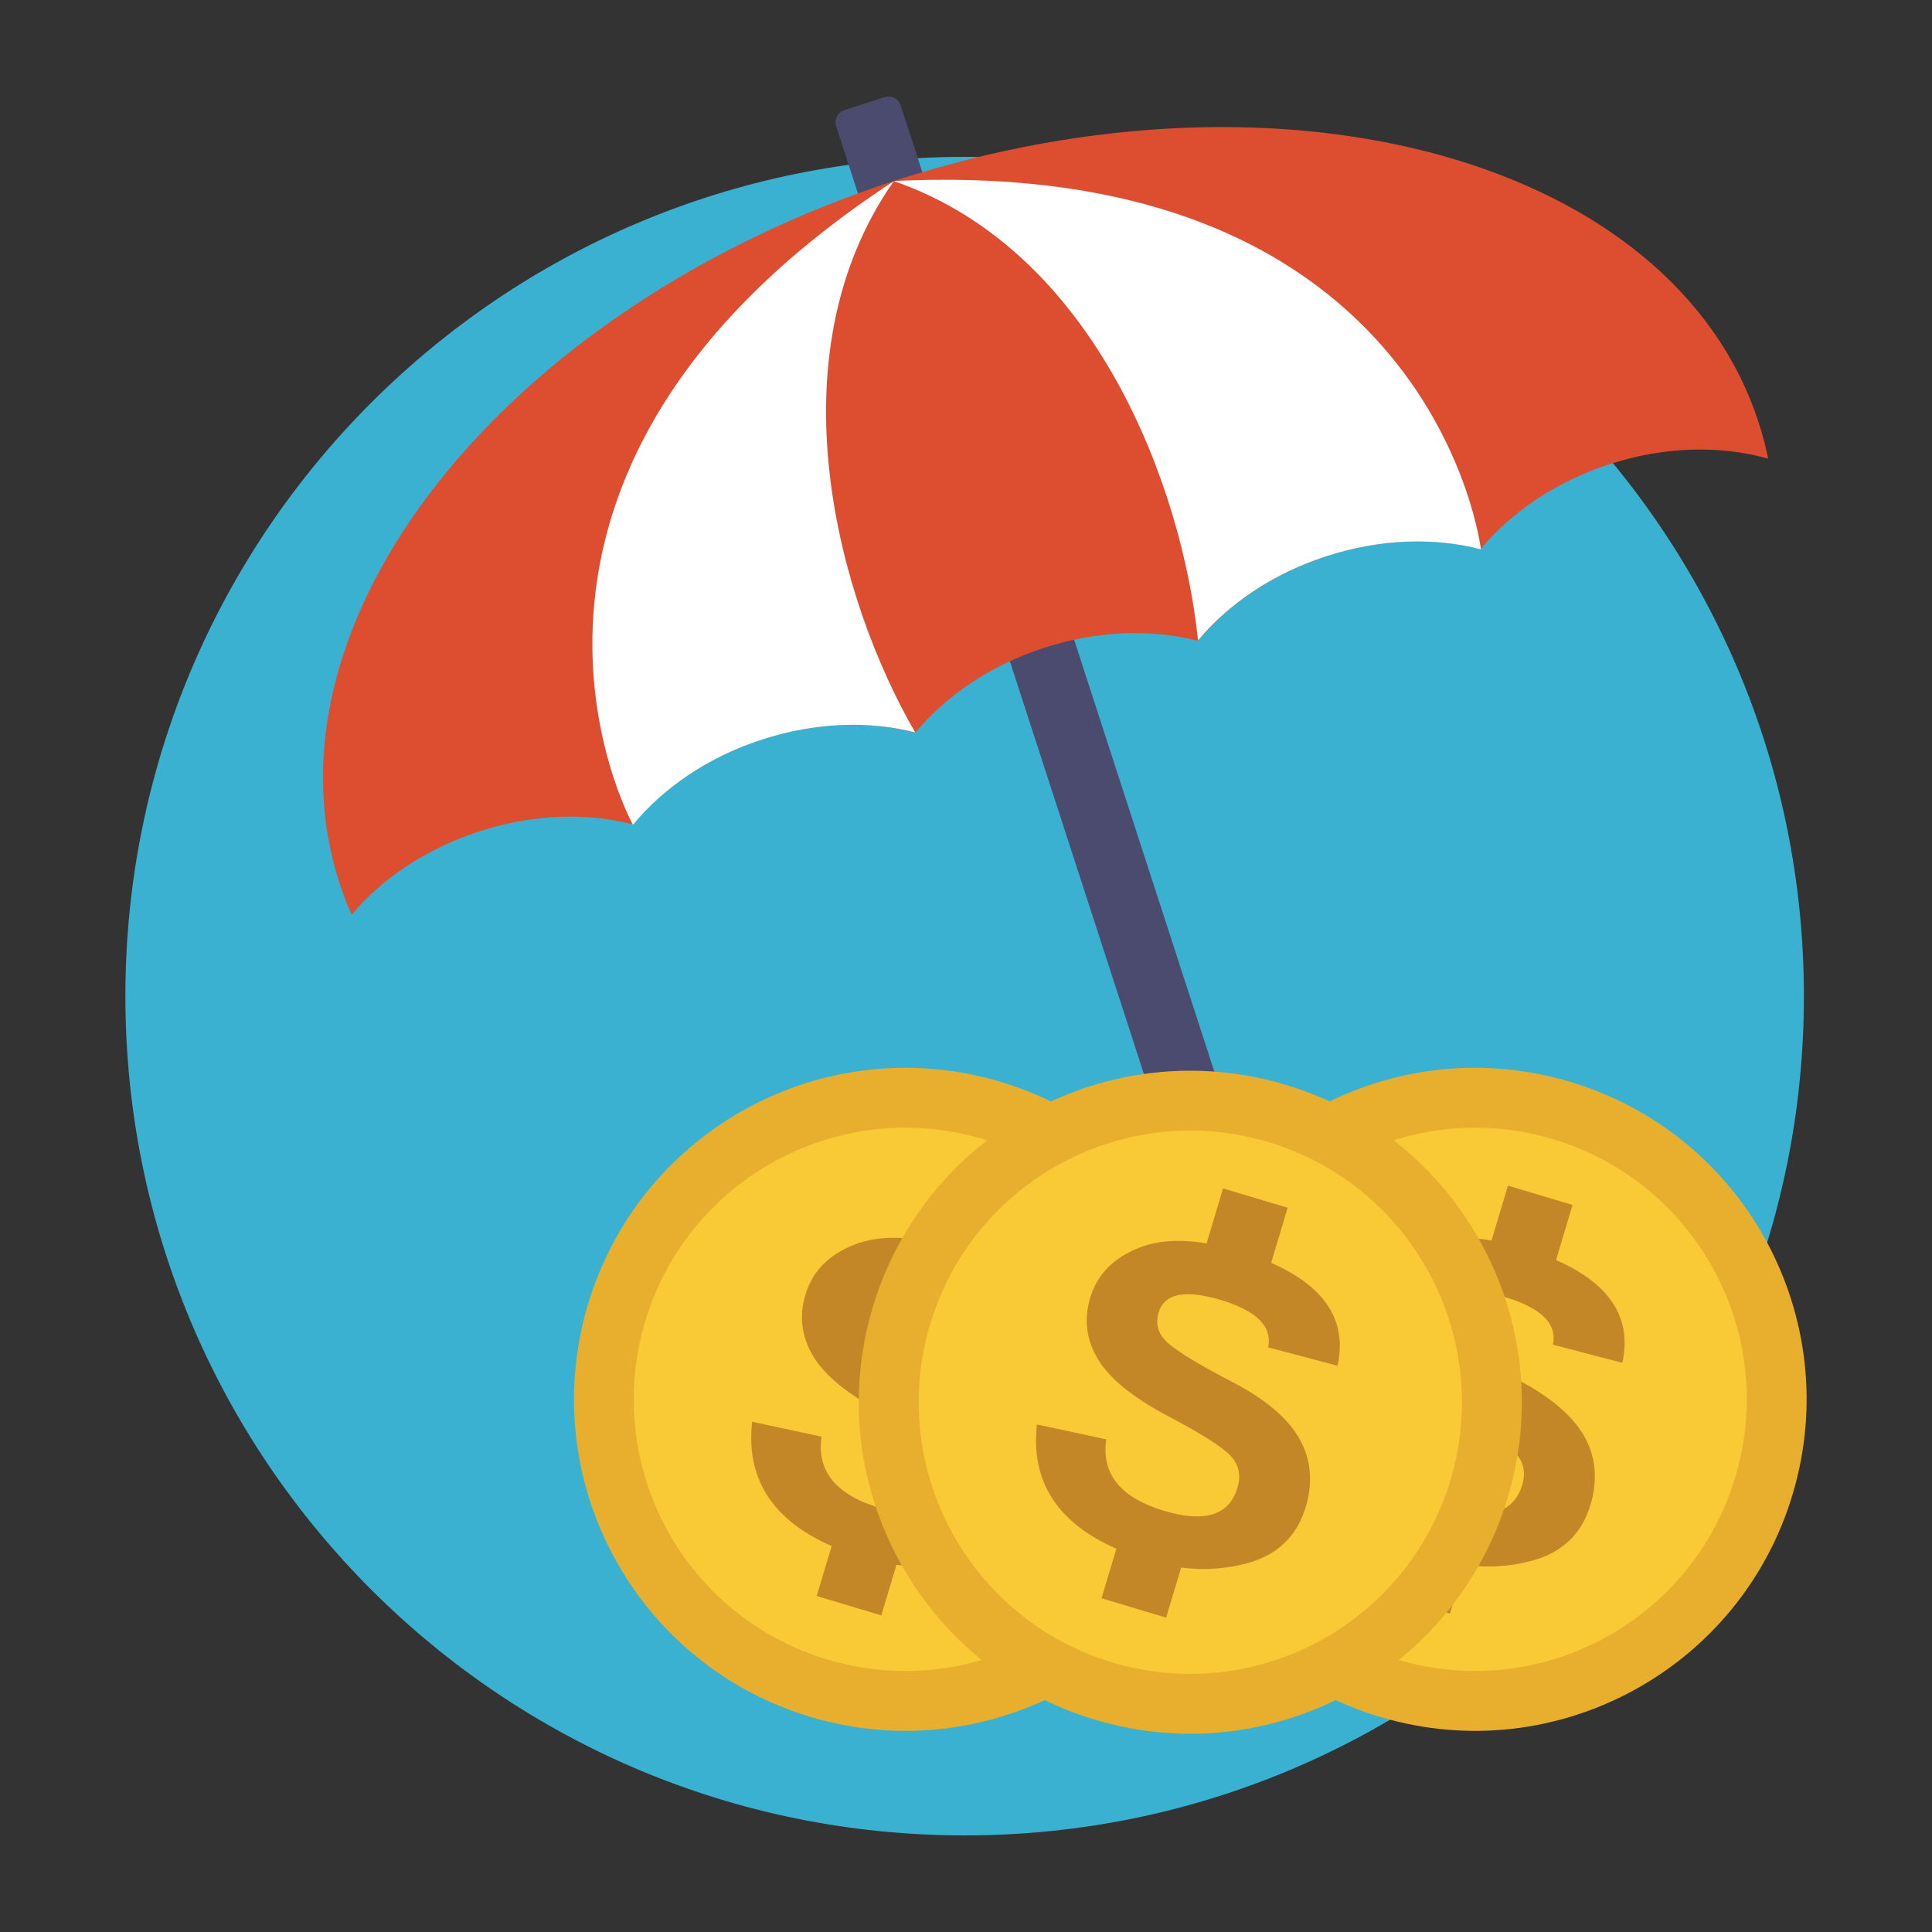 <?xml version="1.0" encoding="utf-8"?>
<!-- Generator: Adobe Illustrator 26.1.0, SVG Export Plug-In . SVG Version: 6.00 Build 0)  -->
<svg version="1.1" id="Layer_1" xmlns="http://www.w3.org/2000/svg" xmlns:xlink="http://www.w3.org/1999/xlink" x="0px" y="0px"
	 viewBox="0 0 100 100" style="enable-background:new 0 0 100 100;" xml:space="preserve">
<rect x="0" y="0" width="100" height="100" fill="#333333" stroke="none"/>
<style type="text/css">
	.st0{fill:#3BB1D1;}
	.st1{fill:#4B4B70;}
	.st2{fill:#DD4E31;}
	.st3{fill:#FFFFFF;}
	.st4{fill:#E8AF2E;}
	.st5{fill:#F9CA35;}
	.st6{fill:#C38728;}
</style>
<g>
	<path class="st0" d="M93.37,51.56C93.37,75.55,73.92,95,49.93,95C25.93,95,6.49,75.55,6.49,51.56c0-23.99,19.45-43.44,43.44-43.44
		C73.92,8.12,93.37,27.57,93.37,51.56z"/>
	<g>
		<g>
			<path class="st1" d="M72.61,85.52c0.11,0.35-0.08,0.73-0.43,0.84l-2.06,0.67c-0.35,0.11-0.73-0.08-0.84-0.43L43.28,6.54
				c-0.11-0.35,0.08-0.73,0.43-0.84l2.07-0.67c0.35-0.11,0.73,0.08,0.84,0.43L72.61,85.52z"/>
			<g>
				<g>
					<path class="st2" d="M32.75,42.67c1.57-1.9,3.88-3.48,6.66-4.39c2.79-0.9,5.58-0.98,7.97-0.36c1.57-1.89,3.87-3.48,6.66-4.39
						c2.79-0.9,5.58-0.98,7.97-0.36c1.57-1.9,3.88-3.48,6.66-4.39c2.79-0.9,5.58-0.97,7.97-0.36c1.57-1.9,3.88-3.48,6.66-4.39
						c2.88-0.94,5.78-0.98,8.22-0.29c-0.13-0.63-0.29-1.27-0.5-1.89C86.64,8.35,66.65,2.75,46.36,9.34
						C26.08,15.92,13.19,32.2,17.57,45.7c0.18,0.56,0.39,1.11,0.63,1.64c1.57-1.86,3.85-3.41,6.59-4.3
						C27.57,42.13,30.37,42.05,32.75,42.67z"/>
				</g>
				<path class="st3" d="M32.75,42.67c0,0,0.01,0,0.02,0.01c1.57-1.9,3.88-3.5,6.67-4.4c2.77-0.9,5.56-0.98,7.93-0.37
					c-3.92-6.76-7.51-19.38-1.11-28.53C22.82,24.7,32.75,42.67,32.75,42.67z"/>
				<path class="st3" d="M76.65,28.42c0,0,0,0.01-0.01,0.01c-2.39-0.62-5.19-0.55-7.99,0.36c-2.77,0.9-5.07,2.47-6.64,4.36
					c-0.8-7.77-5.2-20.13-15.75-23.78C74.24,8.01,76.65,28.42,76.65,28.42z"/>
			</g>
		</g>
		<g>
			<g>
				<g>
					<path class="st4" d="M63.32,77.3c-2.69,9.08-12.24,14.27-21.32,11.58c-9.09-2.69-14.27-12.24-11.58-21.32
						c2.69-9.09,12.24-14.27,21.32-11.58C60.82,58.67,66.01,68.22,63.32,77.3z"/>
					<path class="st5" d="M60.34,76.42c-2.21,7.45-10.03,11.69-17.47,9.49c-7.45-2.2-11.69-10.03-9.49-17.47
						c2.2-7.44,10.03-11.69,17.47-9.49C58.3,61.16,62.55,68.98,60.34,76.42z"/>
					<g>
						<g>
							<path class="st6" d="M50.89,69.6c0.22-1.08-0.59-1.89-2.44-2.45c-1.86-0.56-2.94-0.34-3.23,0.65
								c-0.18,0.61-0.02,1.14,0.5,1.59c0.52,0.45,1.63,1.12,3.33,2.01c1.71,0.89,2.86,1.86,3.47,2.93c0.6,1.06,0.71,2.25,0.32,3.55
								c-0.45,1.52-1.48,2.49-3.09,2.91c-1.61,0.42-3.29,0.37-5.04-0.16c-4.24-1.27-6.16-3.61-5.78-7.04l3.59,0.77
								c-0.25,1.78,0.75,3.01,2.99,3.68c2.11,0.63,3.37,0.23,3.8-1.19c0.19-0.63,0.08-1.18-0.34-1.64
								c-0.42-0.46-1.51-1.16-3.29-2.09c-1.77-0.93-2.97-1.9-3.58-2.91c-0.61-1.01-0.75-2.08-0.41-3.2
								c0.36-1.21,1.21-2.07,2.54-2.59c1.33-0.52,3.02-0.46,5.07,0.15c4.07,1.22,5.8,3.21,5.19,5.96L50.89,69.6z"/>
						</g>
						
							<rect x="48.21" y="61.69" transform="matrix(0.287 -0.958 0.958 0.287 -25.26 92.92)" class="st6" width="3.17" height="3.49"/>
						
							<rect x="42.77" y="79.82" transform="matrix(0.288 -0.958 0.958 0.288 -46.514 100.593)" class="st6" width="3.17" height="3.49"/>
					</g>
				</g>
			</g>
			<g>
				<g>
					<path class="st4" d="M92.8,77.3c-2.69,9.08-12.24,14.27-21.32,11.58C62.4,86.19,57.21,76.65,59.9,67.56
						c2.69-9.09,12.23-14.27,21.32-11.58C90.31,58.67,95.49,68.22,92.8,77.3z"/>
					<path class="st5" d="M89.83,76.42c-2.21,7.44-10.03,11.69-17.47,9.49c-7.44-2.2-11.69-10.03-9.49-17.47
						c2.2-7.44,10.02-11.69,17.47-9.49C87.79,61.16,92.04,68.98,89.83,76.42z"/>
					<g>
						<g>
							<path class="st6" d="M80.38,69.6c0.22-1.08-0.59-1.89-2.44-2.45C76.08,66.6,75,66.81,74.7,67.8
								c-0.18,0.61-0.01,1.14,0.5,1.59c0.52,0.45,1.63,1.12,3.33,2.01c1.71,0.89,2.86,1.87,3.47,2.94c0.6,1.06,0.71,2.25,0.32,3.55
								c-0.45,1.52-1.48,2.49-3.09,2.91c-1.61,0.42-3.29,0.37-5.04-0.16c-4.23-1.27-6.16-3.62-5.78-7.04L72,74.37
								c-0.25,1.78,0.75,3.01,2.99,3.68c2.11,0.63,3.37,0.23,3.8-1.19c0.19-0.63,0.08-1.18-0.34-1.64
								c-0.42-0.46-1.52-1.16-3.29-2.09c-1.77-0.93-2.97-1.91-3.58-2.91c-0.61-1.01-0.75-2.08-0.41-3.2
								c0.36-1.21,1.21-2.07,2.54-2.59c1.33-0.52,3.02-0.46,5.07,0.15c4.07,1.22,5.8,3.21,5.19,5.96L80.38,69.6z"/>
						</g>
						
							<rect x="77.7" y="61.69" transform="matrix(0.287 -0.958 0.958 0.287 -4.257 121.136)" class="st6" width="3.17" height="3.49"/>
						
							<rect x="72.26" y="79.82" transform="matrix(0.287 -0.958 0.958 0.287 -25.504 128.839)" class="st6" width="3.17" height="3.49"/>
					</g>
				</g>
			</g>
			<g>
				<g>
					<path class="st4" d="M78.06,77.45c-2.69,9.08-12.24,14.27-21.32,11.58c-9.09-2.69-14.27-12.24-11.58-21.32
						c2.69-9.09,12.24-14.27,21.32-11.58C75.57,58.81,80.75,68.36,78.06,77.45z"/>
					<path class="st5" d="M75.09,76.57c-2.21,7.44-10.03,11.69-17.47,9.49c-7.44-2.2-11.69-10.03-9.49-17.47
						c2.2-7.45,10.03-11.69,17.47-9.49C73.04,61.3,77.29,69.12,75.09,76.57z"/>
					<g>
						<g>
							<path class="st6" d="M65.64,69.74c0.22-1.08-0.59-1.89-2.44-2.45c-1.86-0.56-2.94-0.34-3.23,0.65
								c-0.18,0.61-0.02,1.14,0.5,1.59c0.52,0.45,1.63,1.13,3.33,2.01c1.71,0.89,2.86,1.87,3.46,2.93c0.6,1.07,0.71,2.25,0.32,3.55
								c-0.46,1.52-1.49,2.49-3.09,2.91c-1.61,0.42-3.29,0.37-5.04-0.16c-4.24-1.27-6.16-3.62-5.78-7.04l3.59,0.77
								C57,76.3,58,77.52,60.25,78.2c2.11,0.63,3.37,0.23,3.8-1.19c0.19-0.63,0.08-1.18-0.34-1.64c-0.42-0.46-1.51-1.16-3.29-2.09
								c-1.77-0.94-2.97-1.91-3.58-2.91c-0.61-1.01-0.75-2.07-0.41-3.2c0.36-1.21,1.21-2.07,2.54-2.59
								c1.33-0.52,3.02-0.46,5.07,0.15c4.07,1.22,5.8,3.21,5.19,5.96L65.64,69.74z"/>
						</g>
						
							<rect x="62.95" y="61.83" transform="matrix(0.287 -0.958 0.958 0.287 -14.905 107.11)" class="st6" width="3.17" height="3.49"/>
						
							<rect x="57.52" y="79.96" transform="matrix(0.288 -0.958 0.958 0.288 -36.153 114.8)" class="st6" width="3.17" height="3.49"/>
					</g>
				</g>
			</g>
		</g>
	</g>
</g>
</svg>
